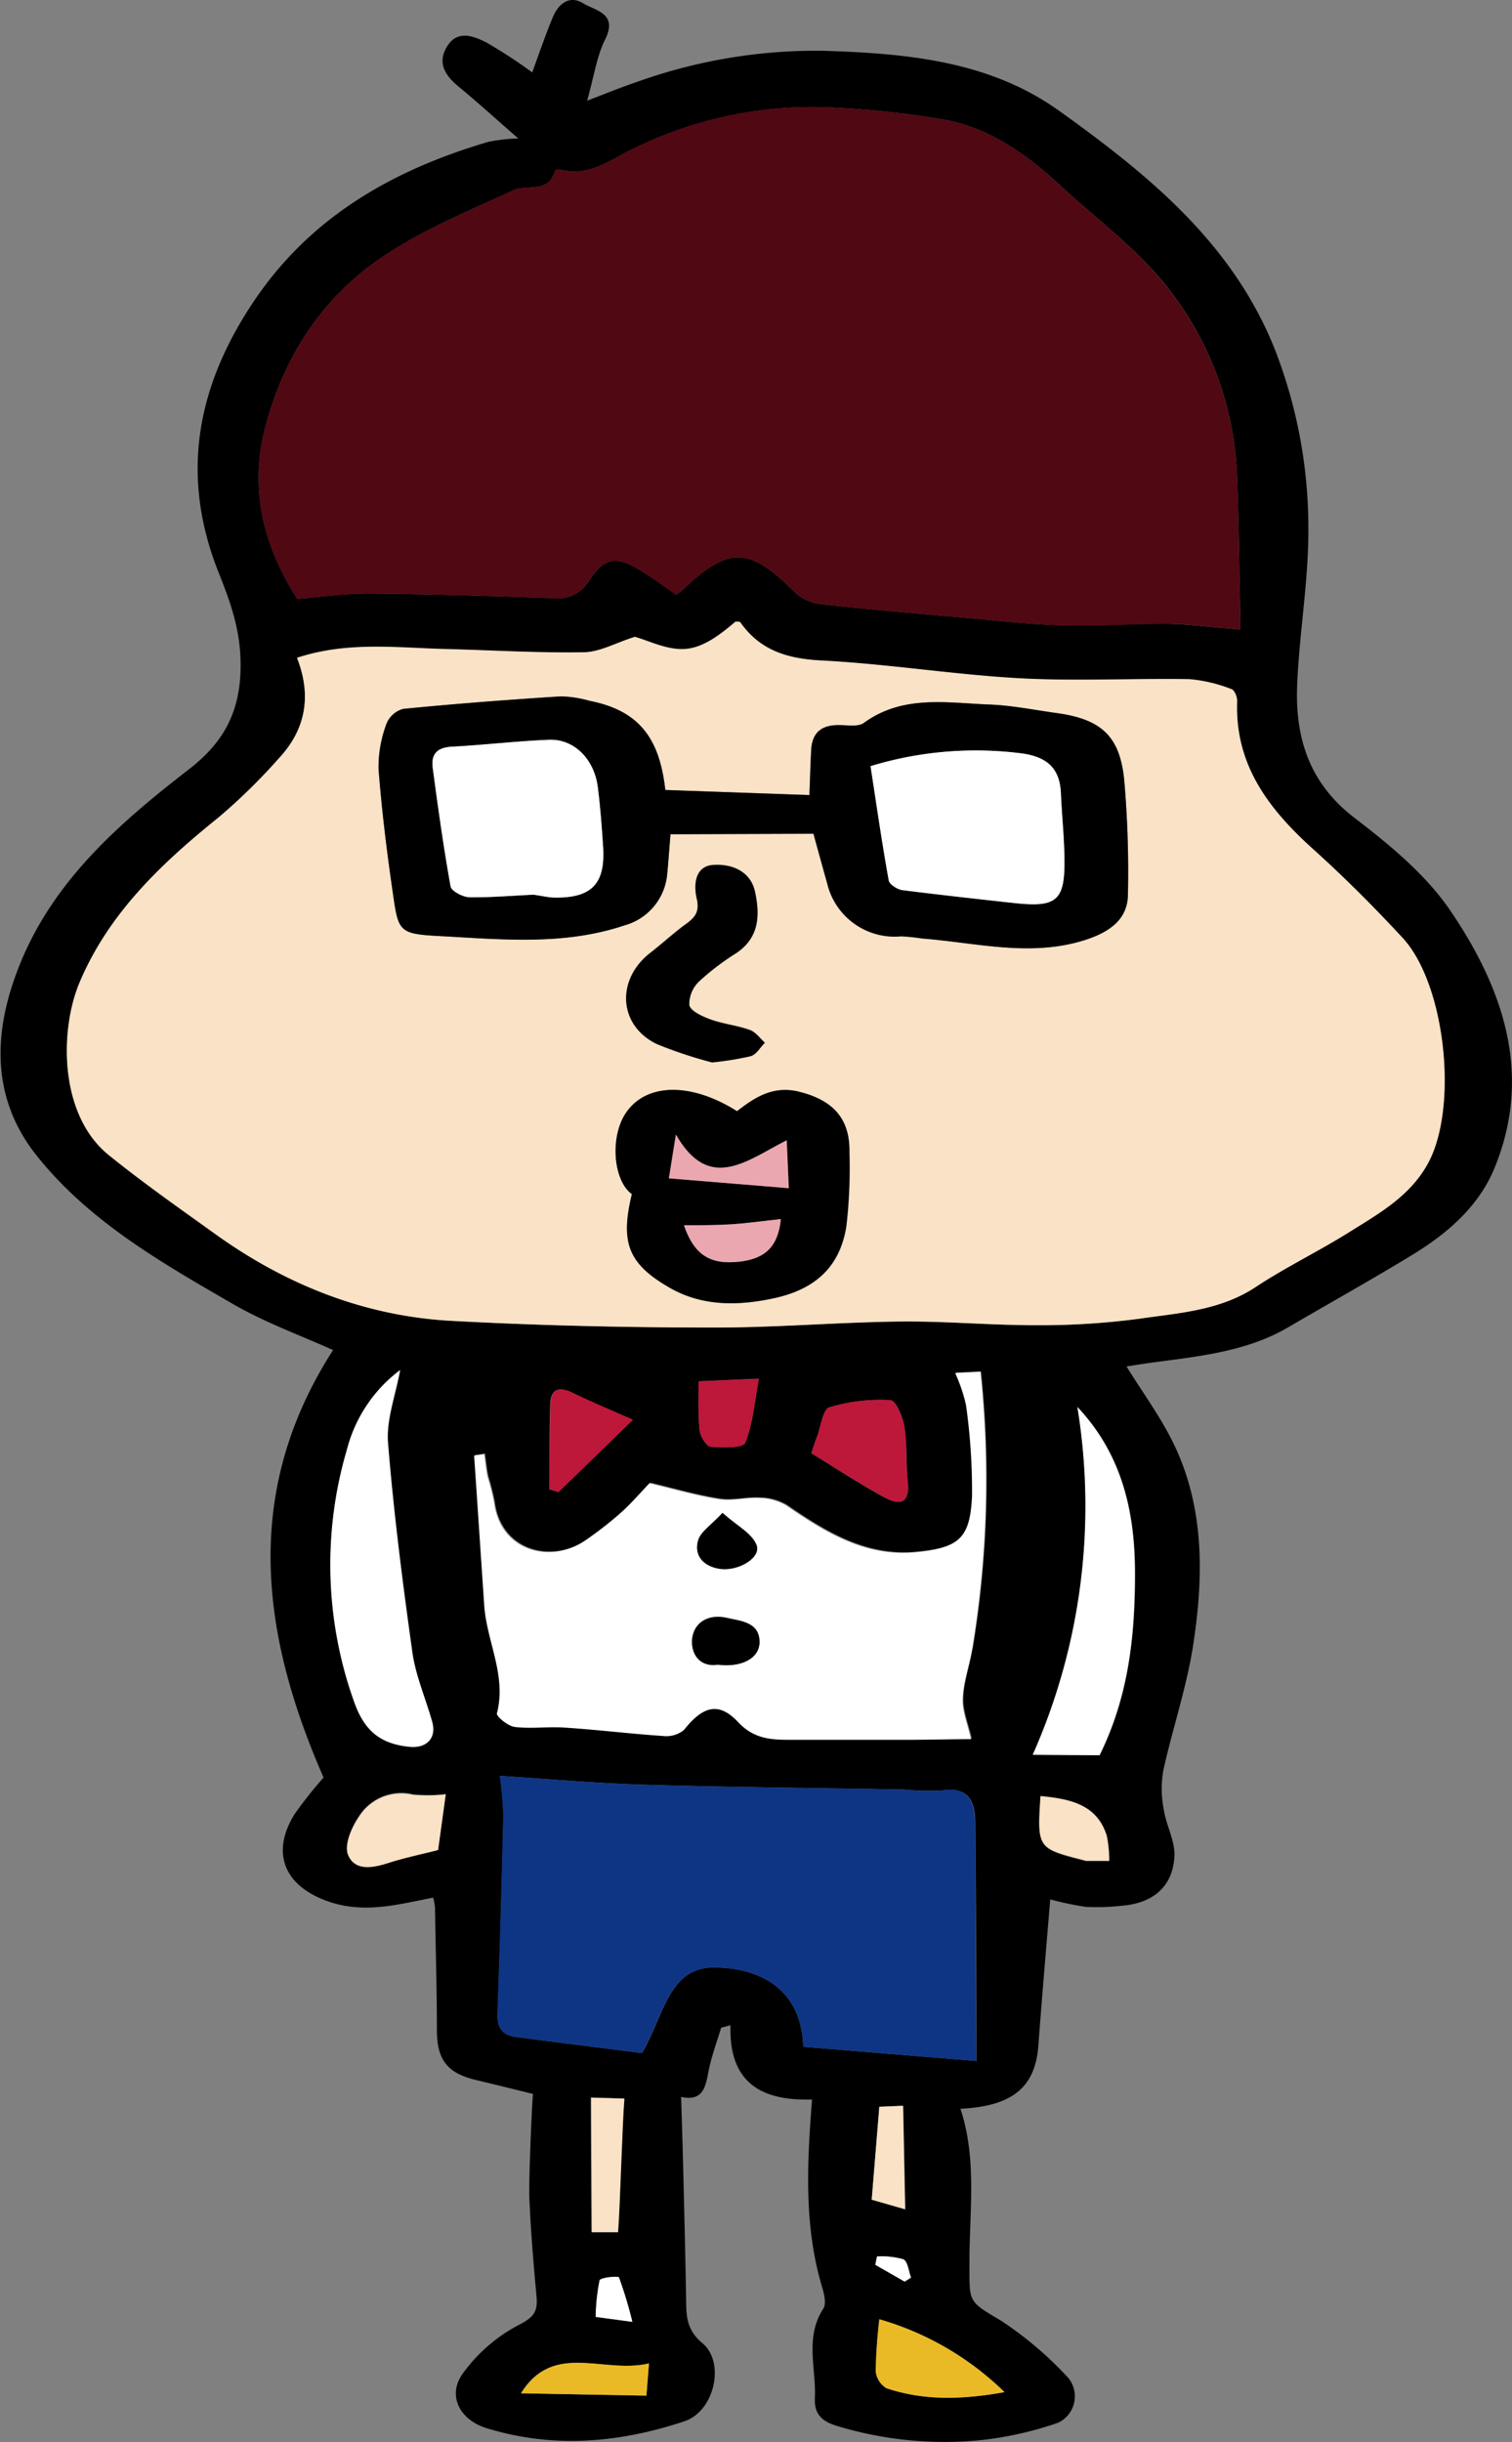 <svg xmlns="http://www.w3.org/2000/svg" viewBox="0 0 181.17 292.5"><rect x="0" y="0" width="181.17" height="292.5" fill="#808080" stroke="none"/><defs><style>.cls-1{fill:#f9e2c5;}.cls-2{fill:#500813;}.cls-3{fill:#fff;}.cls-4{fill:#eaba26;}.cls-5{fill:#0e3484;}.cls-6{fill:#bd173a;}.cls-7{fill:#eba7b0;}</style></defs><title>img05</title><g id="レイヤー_2" data-name="レイヤー 2"><g id="レイヤー_2-2" data-name="レイヤー 2"><path d="M174.11,109.43c6.21,9.2,9.76,19.36,5.26,30.53-1.92,4.79-5.8,8.08-10.15,10.7-4.84,2.94-9.79,5.7-14.67,8.55s-10.48,3.44-16,4.17c-1.22.16-2.44.37-3.34.5,1.94,3.15,4.16,6.13,5.73,9.43,3.63,7.62,3.5,15.79,2.27,23.86-.78,5.12-2.49,10.08-3.6,15.15a12.77,12.77,0,0,0,.07,4.65c.28,1.89,1.37,3.76,1.27,5.59-.19,3.61-2.54,5.6-6.27,5.91a27.42,27.42,0,0,1-4.34.14,37.55,37.55,0,0,1-4.27-.9c-.5,6.06-1,11.79-1.42,17.51-.38,5-3.1,7.26-9.34,7.57,2,6,1.08,12.25,1.08,18.36,0,4.93-.21,4.64,3.83,7.05a43.39,43.39,0,0,1,8,6.81A3.49,3.49,0,0,1,127,290.4a42,42,0,0,1-9.48,2.1,44.36,44.36,0,0,1-16.86-1.68c-1.78-.51-2.9-1.32-2.79-3.39.16-3.57-1.22-7.25,1-10.68.41-.62.1-1.86-.17-2.72-2.13-7.22-1.78-14.55-1.17-22.35-5.51.16-10-1.56-9.77-8.89l-1.12.29c-.48,1.6-1.07,3.18-1.43,4.82-.42,1.95-.5,4.08-3.37,3.47.22,6.2.51,18.75.61,24.68,0,1.93.27,3.42,1.93,4.8,2.79,2.33,1.46,8.17-2.14,9.37-7.81,2.6-15.76,3.28-23.76.81-3.16-1-4.68-3.87-2.82-6.5a19.41,19.41,0,0,1,6.77-5.87c1.79-.91,2.24-1.62,2.09-3.34-.36-3.95-.7-7.91-.86-11.87-.08-1.8.25-10.24.43-12.44-2.23-.54-4.52-1.12-6.81-1.66-3.44-.82-4.68-2.41-4.7-5.89,0-4.92-.15-9.86-.23-14.79a6.73,6.73,0,0,0-.22-1.17c-4.34.85-8.44,2-12.84.36-5-1.85-6.63-5.75-3.76-10.36A49.09,49.09,0,0,1,39,213.12c-7.55-17.25-9.75-34.27,1.14-51.2-3.85-1.74-8.13-3.28-12-5.52-8.55-4.94-17.21-9.87-23.5-17.75-5.68-7.11-5.17-15.21-2-23,4.05-10,11.91-16.86,20.22-23.28,4-3.1,6.21-6.71,6.2-12.49,0-4.31-1.28-7.68-2.72-11.31-4.57-11.62-2.45-22.28,4.39-32.39s16.74-15.67,28.12-19a23,23,0,0,1,3.48-.38c-2.69-2.34-4.86-4.32-7.12-6.18-1.56-1.29-2.6-2.75-1.49-4.7,1.24-2.2,3.23-1.4,4.81-.6A60.66,60.66,0,0,1,64,8.89c.8-2.17,1.56-4.43,2.48-6.63.66-1.6,2-2.65,3.61-1.65,1.45.89,4.22,1.18,2.65,4.33-1,2-1.32,4.36-2.16,7.34,2.45-.94,4.16-1.64,5.92-2.23A63.69,63.69,0,0,1,98.74,6.3c10,.3,20,1.18,28.38,7.18,10.68,7.65,20.9,15.92,25.95,28.8A59,59,0,0,1,157,63.2c.07,6.32-1.07,12.63-1.34,19s1.44,11.84,6.9,16C166.81,101.46,171.17,105.05,174.11,109.43Zm-2.66,29.9c3.5-6.77,1.94-21.26-3.15-26.77-3.39-3.66-6.92-7.2-10.63-10.52-5.39-4.82-9.49-10.15-9.2-17.84,0-.48-.32-1.29-.66-1.4a18.13,18.13,0,0,0-5.05-1.2c-6.81-.13-13.63.26-20.42-.11-7.88-.44-15.7-1.71-23.58-2.12-4.11-.2-7.43-1.17-9.83-4.6-.08-.11-.37,0-.56-.06-1.83,1.54-3.87,3.1-6,3.27s-4.49-1-6.06-1.45c-2.35.74-4.25,1.82-6.18,1.85-5.48.09-11-.25-16.47-.39-5.85-.14-11.74-.94-17.83,1.05,1.79,4.59,1,8.6-2.14,12a69.91,69.91,0,0,1-7.29,7.11c-6.83,5.5-13.11,11.44-16.61,19.69-2.41,5.65-2.56,15.86,3.47,20.73,4.11,3.32,8.45,6.36,12.74,9.44,8.47,6.08,17.89,9.85,28.32,10.41s20.79.77,31.19.8c7.5,0,15-.63,22.51-.72,5.43-.06,10.86.46,16.28.44a89.91,89.91,0,0,0,12.39-.77c4.8-.7,9.74-1,14-3.82,3.59-2.37,7.49-4.25,11.14-6.53S169.33,143.42,171.45,139.33ZM148.87,75.62c-.13-6.29-.18-12.24-.41-18.18A38.77,38.77,0,0,0,140,34.49c-3.65-4.59-8.56-8.19-12.93-12.22-4-3.71-8.47-6.83-13.94-7.76a108.87,108.87,0,0,0-14.17-1.45,48.74,48.74,0,0,0-22.66,4.88c-2.83,1.33-5.34,3.46-8.79,2.63-.25-.05-.76,0-.77.06-.73,2.83-3.33,1.62-5,2.38-4.77,2.22-9.69,4.24-14.16,7C39.48,34.91,34.4,42.32,32,51.43c-1.89,7.31-.26,14.16,3.86,20.51,2.74-.21,5.7-.65,8.65-.62,7.34.06,14.67.29,22,.54a4.34,4.34,0,0,0,4.31-2.12c1.85-2.76,3.2-2.95,6-1.29,1.52.92,3,2,4.43,3,.31-.24.55-.39.76-.58,5.54-5.26,8-5.17,13.39.22a5.64,5.64,0,0,0,3.2,1.49c5.77.64,11.55,1.13,17.33,1.64,3.89.34,7.76.8,11.65.9,4.23.11,8.47-.23,12.69-.18C142.86,75,145.42,75.34,148.87,75.62ZM132,210.45c3.5-7.09,4.23-14.33,4.24-21.7s-1.53-14.32-6.89-20A73.43,73.43,0,0,1,124,210.39Zm-1.56,12.68,2.71,0a14.39,14.39,0,0,0-.29-3c-1.17-3.77-4.39-4.39-7.93-4.73-.4,6.24-.4,6.24,5.23,7.68A1,1,0,0,0,130.41,223.13Zm-9.84,63.6a35.5,35.5,0,0,0-15-8.73,61.92,61.92,0,0,0-.45,6.2,2.7,2.7,0,0,0,1.29,2.06C110.83,287.73,115.34,287.67,120.57,286.73Zm-24.1-41.36,20.73,1.7c0-10-.06-19.31-.15-28.62,0-2.48-.83-4.25-3.93-3.8a30,30,0,0,1-4.63-.1c-10.33-.19-20.67-.27-31-.57-5.94-.18-11.87-.71-17.39-1.06a43.55,43.55,0,0,1,.42,4.73q-.27,11.88-.7,23.76c-.07,1.7.61,2.57,2.18,2.78,5.13.67,10.25,1.31,15.11,1.93,2.61-4.33,3.15-10.29,8.67-10.25C91.46,235.9,96.3,238.61,96.47,245.37Zm20.28-47.62a124.11,124.11,0,0,0,1-33.25l-3,.1a18.9,18.9,0,0,1,1.3,3.84,73.74,73.74,0,0,1,.72,10.88c-.23,5.06-1.56,6.25-6.78,6.74-6,.57-10.82-2.4-15.53-5.64a6.68,6.68,0,0,0-3.18-.86c-1.59-.09-3.25.39-4.81.14-2.81-.44-5.56-1.25-8.35-1.91-1.09,1.14-2.22,2.46-3.52,3.62a45.42,45.42,0,0,1-4.1,3.19c-4.17,2.94-10.26,1.35-11-4.52a30.68,30.68,0,0,0-.78-3.07c-.18-.88-.27-1.8-.4-2.7l-1.21.17c.41,6,.8,12,1.21,17.93.29,4.33,2.7,8.39,1.52,12.94-.1.36,1.33,1.53,2.13,1.63,2,.24,4-.06,6,.08,3.92.28,7.83.77,11.75,1a3.36,3.36,0,0,0,2.48-.68c2.24-2.81,4.18-3.47,6.52-1,2,2.09,4.06,2.1,6.36,2.14,4.73.06,9.46,0,14.2,0,2.6,0,5.19,0,7.36-.08-.4-1.77-1.07-3.32-1-4.84C115.69,201.69,116.42,199.74,116.75,197.75Zm-8.14,75.75c.26-.15.52-.32.77-.48-.29-.76-.38-1.94-.92-2.2a9.51,9.51,0,0,0-3.15-.34c-.07.34-.14.67-.2,1Zm.07-8.67c-.09-4.35-.17-8.33-.25-12.4l-2.87.12-.91,11.13Zm-2.61-85.33c1.75,1,3.19,1,2.9-1.81-.23-2.18-.06-4.41-.4-6.57-.19-1.17-1-3.16-1.69-3.2a21.12,21.12,0,0,0-7.3.86c-.81.25-1,2.35-1.52,3.61-.24.61-.42,1.23-.65,1.88C100.36,176.07,103.16,177.9,106.07,179.5ZM89.53,173c.92-2.27,1.1-4.85,1.63-7.66l-7.23.32c0,2.1-.08,4,.13,5.9.09.73.84,1.89,1.36,1.94C86.83,173.63,89.27,173.67,89.53,173ZM77.66,287.15l.31-3.86c-5.45,1.3-11.42-2.68-15.35,3.58ZM76,278.31A51,51,0,0,0,74.4,273c-.09-.19-2.21,0-2.29.36a24.08,24.08,0,0,0-.47,4.38Zm-1.75-10.76c.25-3.1.49-12.67.76-16l-4-.11c0,3.25.05,13,.08,16.12Zm-7.12-88.63c3-2.85,5.88-5.71,8.91-8.65-2.64-1.17-5-2.15-7.33-3.28-1.59-.76-2.5-.29-2.56,1.37-.11,3.41-.07,6.83-.09,10.24ZM52.72,221.8c.27-1.94.57-4.12.92-6.68a19.26,19.26,0,0,1-3.92,0,6,6,0,0,0-6.5,2.66c-.87,1.27-1.75,3.33-1.29,4.51.76,2,2.91,1.64,4.79,1S50.63,222.34,52.72,221.8Zm-3.43-12.36c2.07.22,3.3-1.06,2.74-3-.79-2.76-2-5.46-2.37-8.28-1.17-8.34-2.24-16.72-2.92-25.11-.22-2.78.9-5.66,1.45-8.71a17.27,17.27,0,0,0-6.36,9.51,48.71,48.71,0,0,0,.89,30.3C44,207.64,45.93,209.09,49.29,209.44Z" transform="translate(-0.23 -0.22)"/><path class="cls-1" d="M168.3,112.56c5.09,5.51,6.65,20,3.15,26.77-2.12,4.09-5.95,6.21-9.59,8.49s-7.55,4.16-11.14,6.53c-4.3,2.86-9.24,3.12-14,3.82a89.91,89.91,0,0,1-12.39.77c-5.42,0-10.85-.5-16.28-.44-7.5.09-15,.75-22.51.72-10.4,0-20.8-.24-31.19-.8S34.46,154.09,26,148c-4.29-3.08-8.63-6.12-12.74-9.44-6-4.87-5.88-15.08-3.47-20.73,3.5-8.25,9.78-14.19,16.61-19.69A69.91,69.91,0,0,0,33.68,91c3.16-3.4,3.93-7.41,2.14-12,6.09-2,12-1.19,17.83-1.05,5.5.14,11,.48,16.47.39,1.93,0,3.83-1.11,6.18-1.85,1.57.42,3.86,1.62,6.06,1.45s4.18-1.73,6-3.27c.19,0,.48,0,.56.06,2.4,3.43,5.72,4.4,9.83,4.6,7.88.41,15.7,1.68,23.58,2.12,6.79.37,13.61,0,20.42.11a18.13,18.13,0,0,1,5.05,1.2c.34.11.68.92.66,1.4-.29,7.69,3.81,13,9.2,17.84C161.38,105.36,164.91,108.9,168.3,112.56Zm-37.77.15c2.69-.92,4.81-2.42,4.85-5.4a127.25,127.25,0,0,0-.44-13.53c-.5-5.42-2.75-7.45-8.24-8.18-2.62-.35-5.23-.88-7.87-1-5.14-.19-10.42-1.21-15.1,2.2-.61.46-1.76.31-2.64.27-2.17-.11-3.56.65-3.67,3-.1,1.88-.15,3.77-.21,5.37l-17.27-.61c-.71-6.42-3.32-9.54-9.08-10.68a13.74,13.74,0,0,0-3.44-.53c-6.3.4-12.59.88-18.89,1.5a3,3,0,0,0-2,1.79,14.72,14.72,0,0,0-.95,5.36c.38,5,1,10,1.72,14.93.65,4.58.73,4.86,5.49,5.12,7.44.39,14.93,1.18,22.24-1.27a7,7,0,0,0,5.12-6c.16-1.53.25-3,.41-4.92l17.13-.06c.57,2.07,1.1,4,1.64,5.92a8.3,8.3,0,0,0,8.86,6.34,23.73,23.73,0,0,1,2.51.26C117.32,113.14,123.9,114.94,130.53,112.71Zm-28.87,34.38a60.46,60.46,0,0,0,.37-8.84c.06-4.09-2-6.27-6-7.26-3.12-.79-5.32.64-7.48,2.32-5.55-3.5-10.92-3.38-13.33.23-1.91,2.85-1.52,8.06.73,9.7-1.36,5.67-.55,8.27,4.44,11.16,3.83,2.24,8.09,2.27,12.53,1.32C97.91,154.66,100.89,152,101.66,147.09ZM90.17,126.72c.67-.2,1.14-1.06,1.71-1.61-.6-.54-1.12-1.3-1.81-1.56-1.52-.55-3.17-.71-4.7-1.26-1-.36-2.38-1-2.55-1.72a3.8,3.8,0,0,1,1.25-2.92,30.55,30.55,0,0,1,4.38-3.32c2.46-1.67,3-4,2.24-7.36-.54-2.47-2.82-3.31-4.91-3.19-2.3.12-2.46,2.37-2.07,4s-.18,2.28-1.3,3.09c-1.48,1.07-2.82,2.33-4.26,3.44-4.13,3.21-3.82,8.69.78,10.91a51.88,51.88,0,0,0,6.62,2.2A35.1,35.1,0,0,0,90.17,126.72Z" transform="translate(-0.23 -0.22)"/><path class="cls-2" d="M148.46,57.44c.23,5.94.28,11.89.41,18.18-3.45-.28-6-.65-8.59-.67-4.22,0-8.46.29-12.69.18-3.89-.1-7.76-.56-11.65-.9-5.78-.51-11.56-1-17.33-1.64a5.64,5.64,0,0,1-3.2-1.49C90,65.71,87.56,65.62,82,70.88c-.21.19-.45.34-.76.58-1.48-1-2.91-2.09-4.43-3-2.79-1.66-4.14-1.47-6,1.29a4.34,4.34,0,0,1-4.31,2.12c-7.32-.25-14.65-.48-22-.54-2.95,0-5.91.41-8.65.62-4.12-6.35-5.75-13.2-3.86-20.51C34.4,42.32,39.48,34.91,47.55,30c4.47-2.73,9.39-4.75,14.16-7,1.67-.76,4.27.45,5-2.38,0-.09.52-.11.77-.06,3.45.83,6-1.3,8.79-2.63a48.74,48.74,0,0,1,22.66-4.88,108.87,108.87,0,0,1,14.17,1.45c5.47.93,9.92,4,13.94,7.76,4.37,4,9.28,7.63,12.93,12.22A38.77,38.77,0,0,1,148.46,57.44Z" transform="translate(-0.23 -0.22)"/><path class="cls-3" d="M136.21,188.75c0,7.37-.74,14.61-4.24,21.7l-8-.06a73.43,73.43,0,0,0,5.35-41.65C134.68,174.43,136.23,181.32,136.21,188.75Z" transform="translate(-0.23 -0.22)"/><path class="cls-1" d="M133.12,223.08l-2.71,0a1,1,0,0,1-.28-.07c-5.63-1.44-5.63-1.44-5.23-7.68,3.54.34,6.76,1,7.93,4.73A14.39,14.39,0,0,1,133.12,223.08Z" transform="translate(-0.23 -0.22)"/><path d="M135.38,107.31c0,3-2.16,4.48-4.85,5.4-6.63,2.23-13.21.43-19.82-.08a23.73,23.73,0,0,0-2.51-.26A8.3,8.3,0,0,1,99.34,106c-.54-1.93-1.07-3.85-1.64-5.92l-17.13.06c-.16,1.87-.25,3.39-.41,4.92a7,7,0,0,1-5.12,6c-7.31,2.45-14.8,1.66-22.24,1.27-4.76-.26-4.84-.54-5.49-5.12-.72-5-1.34-9.93-1.72-14.93a14.72,14.72,0,0,1,.95-5.36,3,3,0,0,1,2-1.79c6.3-.62,12.59-1.1,18.89-1.5a13.74,13.74,0,0,1,3.44.53c5.76,1.14,8.37,4.26,9.08,10.68l17.27.61c.06-1.6.11-3.49.21-5.37.11-2.35,1.5-3.11,3.67-3,.88,0,2,.19,2.64-.27,4.68-3.41,10-2.39,15.1-2.2,2.64.1,5.25.63,7.87,1,5.49.73,7.74,2.76,8.24,8.18A127.25,127.25,0,0,1,135.38,107.31Zm-13.52,1.08c5,.53,6-.33,5.91-5.3,0-2.6-.31-5.2-.42-7.81-.11-3-1.7-4.4-4.66-4.82A43.23,43.23,0,0,0,104.54,92c.69,4.46,1.35,9.09,2.18,13.68.09.49,1,1.09,1.67,1.17C112.87,107.42,117.37,107.9,121.86,108.39Zm-55.24-.66c4.47.07,6.14-1.62,5.88-6-.16-2.4-.33-4.81-.64-7.2-.41-3.34-2.82-5.8-5.82-5.69-3.9.15-7.77.63-11.68.83-1.75.09-2.5.89-2.28,2.53.63,4.74,1.29,9.48,2.14,14.2.1.57,1.49,1.29,2.29,1.3,2.69,0,5.4-.21,7.63-.31C65.27,107.54,66,107.7,66.62,107.73Z" transform="translate(-0.23 -0.22)"/><path class="cls-4" d="M105.59,278a35.5,35.5,0,0,1,15,8.73c-5.23.94-9.74,1-14.14-.47a2.7,2.7,0,0,1-1.29-2.06A61.92,61.92,0,0,1,105.59,278Z" transform="translate(-0.23 -0.22)"/><path class="cls-5" d="M117.2,247.07l-20.73-1.7c-.17-6.76-5-9.47-10.69-9.5-5.52,0-6.06,5.92-8.67,10.25-4.86-.62-10-1.26-15.11-1.93-1.57-.21-2.25-1.08-2.18-2.78q.43-11.86.7-23.76a43.55,43.55,0,0,0-.42-4.73c5.52.35,11.45.88,17.39,1.06,10.33.3,20.67.38,31,.57a30,30,0,0,0,4.63.1c3.1-.45,3.9,1.32,3.93,3.8C117.14,227.76,117.16,237.06,117.2,247.07Z" transform="translate(-0.23 -0.22)"/><path class="cls-3" d="M127.77,103.09c.07,5-.93,5.83-5.91,5.3-4.49-.49-9-1-13.47-1.56-.62-.08-1.58-.68-1.67-1.17-.83-4.59-1.49-9.22-2.18-13.68a43.23,43.23,0,0,1,18.15-1.52c3,.42,4.55,1.77,4.66,4.82C127.46,97.89,127.74,100.49,127.77,103.09Z" transform="translate(-0.23 -0.22)"/><path class="cls-3" d="M117.71,164.5a124.11,124.11,0,0,1-1,33.25c-.33,2-1.06,3.94-1.14,5.93-.06,1.52.61,3.07,1,4.84-2.17,0-4.76.07-7.36.08-4.74,0-9.47,0-14.2,0-2.3,0-4.41-.05-6.36-2.14-2.34-2.5-4.28-1.84-6.52,1a3.36,3.36,0,0,1-2.48.68c-3.92-.26-7.83-.75-11.75-1-2-.14-4.05.16-6-.08-.8-.1-2.23-1.27-2.13-1.63,1.18-4.55-1.23-8.61-1.52-12.94-.41-6-.8-11.95-1.21-17.93l1.21-.17c.13.9.22,1.82.4,2.7a30.68,30.68,0,0,1,.78,3.07c.73,5.87,6.82,7.46,11,4.52a45.42,45.42,0,0,0,4.1-3.19c1.3-1.16,2.43-2.48,3.52-3.62,2.79.66,5.54,1.47,8.35,1.91,1.56.25,3.22-.23,4.81-.14a6.68,6.68,0,0,1,3.18.86c4.71,3.24,9.51,6.21,15.53,5.64,5.22-.49,6.55-1.68,6.78-6.74a73.74,73.74,0,0,0-.72-10.88,18.9,18.9,0,0,0-1.3-3.84ZM86.23,199.6c2.79.36,5-.75,5-2.72,0-2.39-2.24-2.5-3.94-2.89-2.12-.49-3.9.47-4.14,2.51C83,198.21,84,199.93,86.23,199.6Zm.24-11.48c2.23.33,5-1.35,4.41-2.84s-2.31-2.27-4.08-3.86c-1.32,1.44-2.63,2.24-2.93,3.33C83.37,186.59,84.58,187.84,86.47,188.12Z" transform="translate(-0.23 -0.22)"/><path class="cls-3" d="M109.38,273c-.25.16-.51.33-.77.48l-3.5-2c.06-.34.13-.67.2-1a9.51,9.51,0,0,1,3.15.34C109,271.08,109.09,272.26,109.38,273Z" transform="translate(-0.23 -0.22)"/><path class="cls-1" d="M108.43,252.43c.08,4.07.16,8.05.25,12.4l-4-1.15.91-11.13Z" transform="translate(-0.23 -0.22)"/><path class="cls-6" d="M109,177.69c.29,2.77-1.15,2.79-2.9,1.81-2.91-1.6-5.71-3.43-8.66-5.23.23-.65.41-1.27.65-1.88.47-1.26.71-3.36,1.52-3.61a21.12,21.12,0,0,1,7.3-.86c.64,0,1.5,2,1.69,3.2C108.91,173.28,108.74,175.51,109,177.69Z" transform="translate(-0.23 -0.22)"/><path d="M102,138.25a60.46,60.46,0,0,1-.37,8.84c-.77,4.86-3.75,7.57-8.72,8.63-4.44.95-8.7.92-12.53-1.32-5-2.89-5.8-5.49-4.44-11.16-2.25-1.64-2.64-6.85-.73-9.7,2.41-3.61,7.78-3.73,13.33-.23,2.16-1.68,4.36-3.11,7.48-2.32C100,132,102.09,134.16,102,138.25Zm-21.64,3.1,14.36,1.18c-.09-1.9-.16-3.52-.25-5.73-4.76,2.4-9.25,6.31-13.27-.68Zm8.41,10c3.15-.36,4.66-1.81,5-5.1-2.11.22-4,.5-5.9.62s-3.74.08-5.7.12C83.41,150.53,85.33,151.72,88.8,151.33Z" transform="translate(-0.23 -0.22)"/><path d="M91.24,196.88c0,2-2.22,3.08-5,2.72-2.27.33-3.25-1.39-3.07-3.1.24-2,2-3,4.14-2.51C89,194.38,91.22,194.49,91.24,196.88Z" transform="translate(-0.23 -0.22)"/><path class="cls-7" d="M94.75,142.53l-14.36-1.18.84-5.23c4,7,8.51,3.08,13.27.68C94.59,139,94.66,140.63,94.75,142.53Z" transform="translate(-0.23 -0.22)"/><path d="M90.88,185.28c.58,1.49-2.18,3.17-4.41,2.84-1.89-.28-3.1-1.53-2.6-3.37.3-1.09,1.61-1.89,2.93-3.33C88.57,183,90.36,183.9,90.88,185.28Z" transform="translate(-0.23 -0.22)"/><path class="cls-7" d="M93.8,146.23c-.34,3.29-1.85,4.74-5,5.1-3.47.39-5.39-.8-6.6-4.36,2,0,3.84,0,5.7-.12S91.69,146.45,93.8,146.23Z" transform="translate(-0.23 -0.22)"/><path class="cls-6" d="M91.16,165.35c-.53,2.81-.71,5.39-1.63,7.66-.26.66-2.7.62-4.11.5-.52,0-1.27-1.21-1.36-1.94-.21-1.87-.11-3.8-.13-5.9Z" transform="translate(-0.23 -0.22)"/><path class="cls-4" d="M78,283.29l-.31,3.86-15-.28C66.55,280.61,72.52,284.59,78,283.29Z" transform="translate(-0.23 -0.22)"/><path d="M91.88,125.11c-.57.55-1,1.41-1.71,1.61a35.1,35.1,0,0,1-4.62.75,51.88,51.88,0,0,1-6.62-2.2c-4.6-2.22-4.91-7.7-.78-10.91,1.44-1.11,2.78-2.37,4.26-3.44,1.12-.81,1.67-1.51,1.3-3.09s-.23-3.93,2.07-4c2.09-.12,4.37.72,4.91,3.19.73,3.35.22,5.69-2.24,7.36a30.55,30.55,0,0,0-4.38,3.32,3.8,3.8,0,0,0-1.25,2.92c.17.74,1.57,1.36,2.55,1.72,1.53.55,3.18.71,4.7,1.26C90.76,123.81,91.28,124.57,91.88,125.11Z" transform="translate(-0.23 -0.22)"/><path class="cls-3" d="M74.4,273A51,51,0,0,1,76,278.31l-4.4-.6a24.08,24.08,0,0,1,.47-4.38C72.19,273,74.31,272.78,74.4,273Z" transform="translate(-0.23 -0.22)"/><path class="cls-1" d="M75.05,251.58c-.27,3.3-.51,12.87-.76,16l-3.14,0c0-3.15-.06-12.87-.08-16.12Z" transform="translate(-0.23 -0.22)"/><path class="cls-6" d="M76.08,170.27c-3,2.94-6,5.8-8.91,8.65l-1.07-.32c0-3.41,0-6.83.09-10.24.06-1.66,1-2.13,2.56-1.37C71.07,168.12,73.44,169.1,76.08,170.27Z" transform="translate(-0.23 -0.22)"/><path class="cls-3" d="M72.5,101.72c.26,4.39-1.41,6.08-5.88,6-.67,0-1.35-.19-2.48-.35-2.23.1-4.94.35-7.63.31-.8,0-2.19-.73-2.29-1.3-.85-4.72-1.51-9.46-2.14-14.2-.22-1.64.53-2.44,2.28-2.53,3.91-.2,7.78-.68,11.68-.83,3-.11,5.41,2.35,5.82,5.69C72.17,96.91,72.34,99.32,72.5,101.72Z" transform="translate(-0.23 -0.22)"/><path class="cls-1" d="M53.64,215.12c-.35,2.56-.65,4.74-.92,6.68-2.09.54-4.08.95-6,1.57s-4,.94-4.79-1c-.46-1.18.42-3.24,1.29-4.51a6,6,0,0,1,6.5-2.66A19.26,19.26,0,0,0,53.64,215.12Z" transform="translate(-0.23 -0.22)"/><path class="cls-3" d="M52,206.43c.56,1.95-.67,3.23-2.74,3-3.36-.35-5.32-1.8-6.57-5.3a48.71,48.71,0,0,1-.89-30.3,17.27,17.27,0,0,1,6.36-9.51c-.55,3-1.67,5.93-1.45,8.71.68,8.39,1.75,16.77,2.92,25.11C50.06,201,51.24,203.67,52,206.43Z" transform="translate(-0.23 -0.22)"/></g></g></svg>